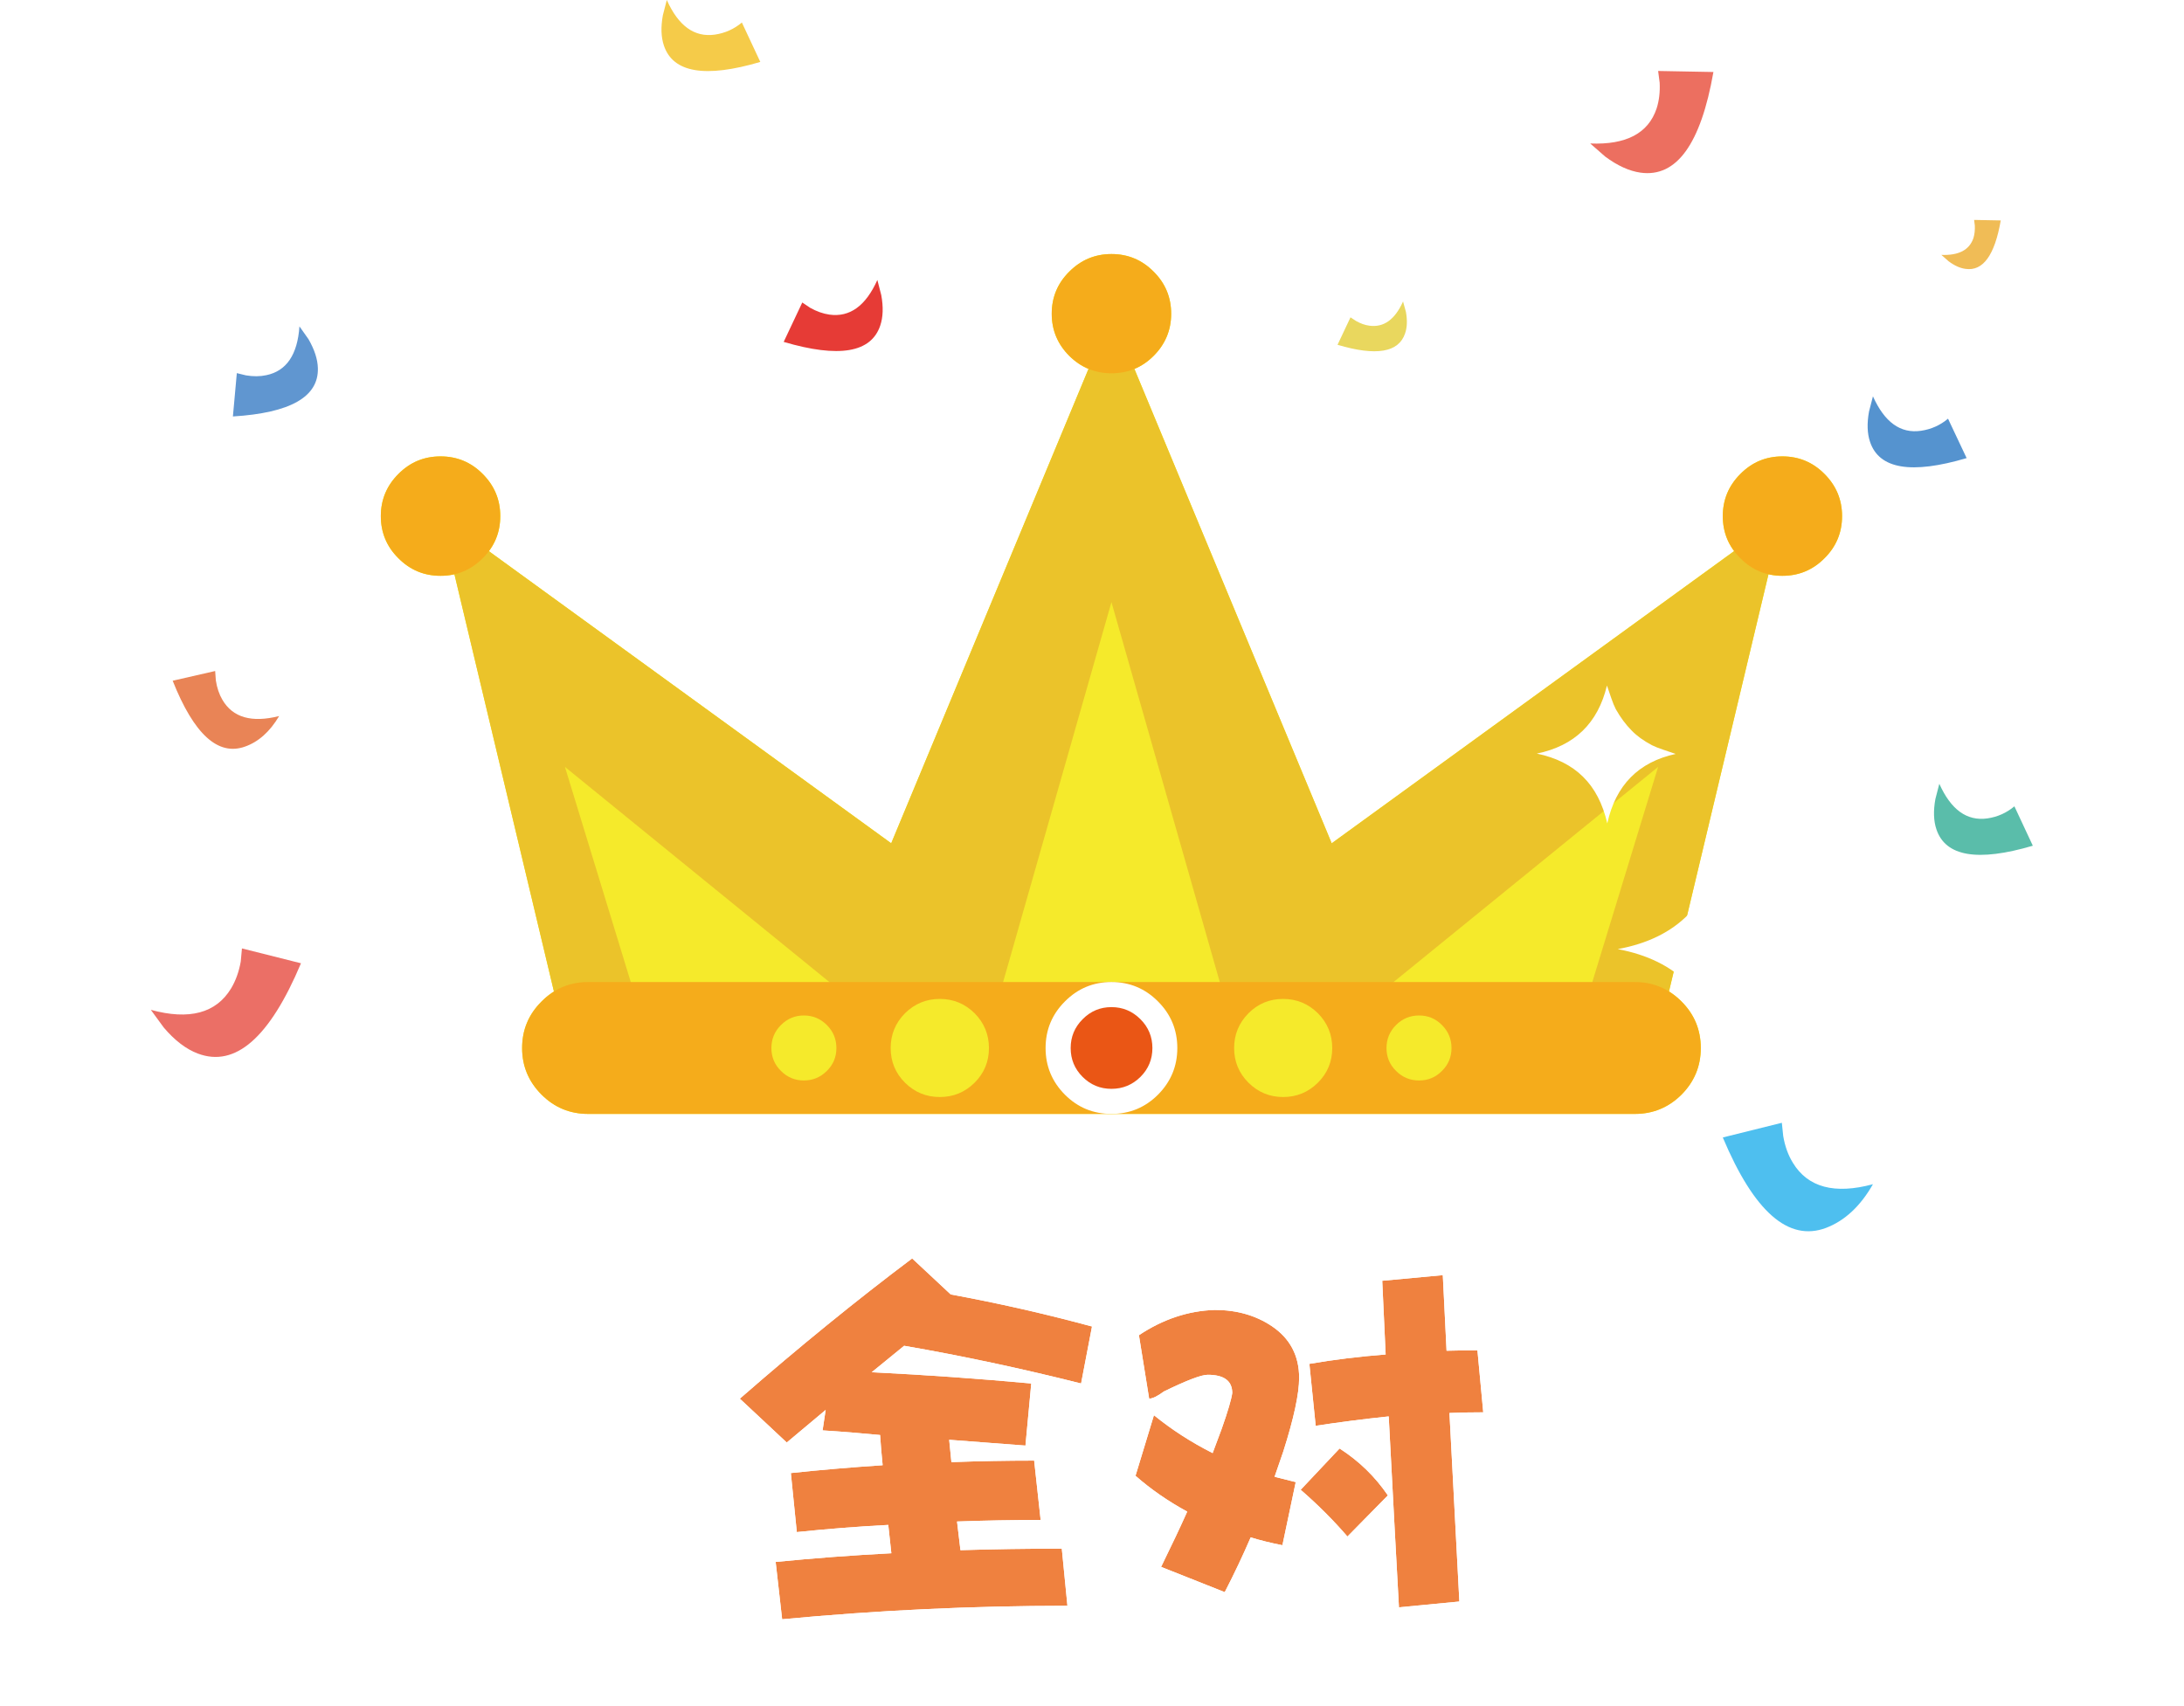<?xml version="1.0" encoding="utf-8"?><svg id="全对-动画" image-rendering="auto" baseProfile="basic" version="1.1" x="0px" y="0px" width="640" height="500" xmlns="http://www.w3.org/2000/svg" xmlns:xlink="http://www.w3.org/1999/xlink"><defs><filter id="filter15" filterUnits="objectBoundingBox" width="296.17%" height="433.333%" x="-98.085%" y="-166.667%"><feFlood flood-color="#E8E73A" flood-opacity="0.749"/><feComposite in2="SourceAlpha" operator="in"/><feGaussianBlur stdDeviation="52.5 52.5" result="glow0_feGaussianBlur"/><feComponentTransfer result="glow0_feComponentTransfer"><feFuncA type="linear" slope="1" intercept="0"/></feComponentTransfer><feMerge><feMergeNode/><feMergeNode in="SourceGraphic"/></feMerge></filter></defs><g id=".__E5.__9C.__BA.__E6.__99.__AF_1_l1" overflow="visible"><g id="flash0.ai_0_.__E5.__9B.__BE.__E5.__B1.__82_1_.__3CGroup.__3E_4" transform="matrix(1 0 0 1 111.6 74.45)" filter="url(#filter15)"><path fill="#FFF100" d="M372.4,237.4L410.7,76.8 214.1,219.55 17.5,76.8 55.8,237.4 372.4,237.4" fill-opacity="1"/><path fill="#FFF100" d="M74.8,218.45L137.7,218.45 53.95,150.3 74.8,218.45" fill-opacity="1"/><path fill="#FFF100" d="M353.45,218.45L374.3,150.3 290.5,218.45 353.45,218.45" fill-opacity="1"/><path fill="#FFF100" d="M122.65,237.4L305.55,237.4 214.1,17.5 122.65,237.4" fill-opacity="1"/><path fill="#FFF100" d="M180.9,218.45L247.3,218.45 214.1,102 180.9,218.45" fill-opacity="1"/><path fill="#FFF100" d="M381.15,246.35Q386.8,240.65 386.8,232.7 386.8,224.7 381.15,219.05 375.45,213.35 367.5,213.35L60.75,213.35Q52.75,213.35 47.1,219.05 41.4,224.7 41.4,232.7 41.4,240.65 47.1,246.35 52.75,252 60.75,252L367.5,252Q375.45,252 381.15,246.35" fill-opacity="1"/><path fill="#FFF100" d="M226.45,5.15Q221.35,0 214.1,0 206.9,0 201.75,5.15 196.6,10.25 196.6,17.5 196.6,24.7 201.75,29.85 206.9,34.95 214.1,34.95 221.35,34.95 226.45,29.85 231.6,24.7 231.6,17.5 231.6,10.25 226.45,5.15" fill-opacity="1"/><path fill="#FFF100" d="M423.05,64.45Q417.95,59.3 410.7,59.3 403.5,59.3 398.4,64.45 393.25,69.6 393.25,76.8 393.25,84.05 398.4,89.15 403.5,94.3 410.7,94.3 417.95,94.3 423.05,89.15 428.2,84.05 428.2,76.8 428.2,69.6 423.05,64.45" fill-opacity="1"/><path fill="#FFF100" d="M5.15,89.15Q10.25,94.3 17.5,94.3 24.75,94.3 29.85,89.15 35,84.05 35,76.8 35,69.6 29.85,64.45 24.75,59.3 17.5,59.3 10.25,59.3 5.15,64.45 0,69.6 0,76.8 0,84.05 5.15,89.15" fill-opacity="1"/><path fill="#FFF100" d="M227.75,219.05Q222.1,213.35 214.1,213.35 206.1,213.35 200.45,219.05 194.8,224.7 194.8,232.7 194.8,240.65 200.45,246.35 206.1,252 214.1,252 222.1,252 227.75,246.35 233.4,240.65 233.4,232.7 233.4,224.7 227.75,219.05" fill-opacity="1"/><path fill="#FFF100" d="M149.4,232.7Q149.4,238.65 153.6,242.85 157.85,247.05 163.8,247.05 169.75,247.05 174,242.85 178.2,238.65 178.2,232.7 178.2,226.75 174,222.5 169.75,218.3 163.8,218.3 157.85,218.3 153.6,222.5 149.4,226.75 149.4,232.7" fill-opacity="1"/><path fill="#FFF100" d="M130.7,225.95Q127.9,223.15 123.95,223.15 120.05,223.15 117.25,225.95 114.45,228.75 114.45,232.7 114.45,236.65 117.25,239.4 120.05,242.2 123.95,242.2 127.9,242.2 130.7,239.4 133.5,236.65 133.5,232.7 133.5,228.75 130.7,225.95" fill-opacity="1"/><path fill="#FFF100" d="M254.25,242.85Q258.5,247.05 264.4,247.05 270.35,247.05 274.6,242.85 278.8,238.65 278.8,232.7 278.8,226.75 274.6,222.5 270.35,218.3 264.4,218.3 258.45,218.3 254.25,222.5 250.05,226.75 250.05,232.7 250.05,238.65 254.25,242.85" fill-opacity="1"/><path fill="#FFF100" d="M297.5,239.4Q300.3,242.2 304.25,242.2 308.2,242.2 310.95,239.4 313.75,236.65 313.75,232.7 313.75,228.75 310.95,225.95 308.2,223.15 304.25,223.15 300.3,223.15 297.5,225.95 294.7,228.75 294.7,232.7 294.7,236.65 297.5,239.4" fill-opacity="1"/><path fill="#FFF100" d="M205.65,241.15Q209.15,244.65 214.1,244.65 219.05,244.65 222.6,241.15 226.1,237.65 226.1,232.7 226.1,227.75 222.6,224.25 219.05,220.7 214.1,220.7 209.15,220.7 205.65,224.25 202.15,227.75 202.15,232.7 202.15,237.65 205.65,241.15" fill-opacity="1"/></g><path fill="#EBC32A" d="M167.4,311.85L484,311.85 522.3,151.25 325.7,294 129.1,151.25 167.4,311.85"/><path fill="#F5EA2B" d="M186.4,292.9L249.3,292.9 165.55,224.75 186.4,292.9"/><path fill="#F5EA2B" d="M465.05,292.9L485.9,224.75 402.1,292.9 465.05,292.9"/><path fill="#EBC32A" d="M234.25,311.85L417.15,311.85 325.7,91.95 234.25,311.85"/><path fill="#F5EA2B" d="M292.5,292.9L358.9,292.9 325.7,176.45 292.5,292.9"/><path fill="#F5AC1B" d="M153,307.15Q153,315.1 158.7,320.8 164.35,326.45 172.35,326.45L479.1,326.45Q487.05,326.45 492.75,320.8 498.4,315.1 498.4,307.15 498.4,299.15 492.75,293.5 487.05,287.8 479.1,287.8L172.35,287.8Q164.35,287.8 158.7,293.5 153,299.15 153,307.15"/><path fill="#F5AC1B" d="M343.2,91.95Q343.2,84.7 338.05,79.6 332.95,74.45 325.7,74.45 318.5,74.45 313.35,79.6 308.2,84.7 308.2,91.95 308.2,99.15 313.35,104.3 318.5,109.4 325.7,109.4 332.95,109.4 338.05,104.3 343.2,99.15 343.2,91.95"/><path fill="#F5AC1B" d="M539.8,151.25Q539.8,144.05 534.65,138.9 529.55,133.75 522.3,133.75 515.1,133.75 510,138.9 504.85,144.05 504.85,151.25 504.85,158.5 510,163.6 515.1,168.75 522.3,168.75 529.55,168.75 534.65,163.6 539.8,158.5 539.8,151.25"/><path fill="#F5AC1B" d="M141.45,138.9Q136.35,133.75 129.1,133.75 121.85,133.75 116.75,138.9 111.6,144.05 111.6,151.25 111.6,158.5 116.75,163.6 121.85,168.75 129.1,168.75 136.35,168.75 141.45,163.6 146.6,158.5 146.6,151.25 146.6,144.05 141.45,138.9"/><path fill="#FFF" d="M325.7,287.8Q317.7,287.8 312.05,293.5 306.4,299.15 306.4,307.15 306.4,315.1 312.05,320.8 317.7,326.45 325.7,326.45 333.7,326.45 339.35,320.8 345,315.1 345,307.15 345,299.15 339.35,293.5 333.7,287.8 325.7,287.8"/><path fill="#F5EA2B" d="M275.4,292.75Q269.45,292.75 265.2,296.95 261,301.2 261,307.15 261,313.1 265.2,317.3 269.45,321.5 275.4,321.5 281.35,321.5 285.6,317.3 289.8,313.1 289.8,307.15 289.8,301.2 285.6,296.95 281.35,292.75 275.4,292.75"/><path fill="#F5EA2B" d="M235.55,297.6Q231.65,297.6 228.85,300.4 226.05,303.2 226.05,307.15 226.05,311.1 228.85,313.85 231.65,316.65 235.55,316.65 239.5,316.65 242.3,313.85 245.1,311.1 245.1,307.15 245.1,303.2 242.3,300.4 239.5,297.6 235.55,297.6"/><path fill="#F5EA2B" d="M386.2,296.95Q381.95,292.75 376,292.75 370.05,292.75 365.85,296.95 361.65,301.2 361.65,307.15 361.65,313.1 365.85,317.3 370.1,321.5 376,321.5 381.95,321.5 386.2,317.3 390.4,313.1 390.4,307.15 390.4,301.2 386.2,296.95"/><path fill="#F5EA2B" d="M422.55,300.4Q419.8,297.6 415.85,297.6 411.9,297.6 409.1,300.4 406.3,303.2 406.3,307.15 406.3,311.1 409.1,313.85 411.9,316.65 415.85,316.65 419.8,316.65 422.55,313.85 425.35,311.1 425.35,307.15 425.35,303.2 422.55,300.4"/><path fill="#EA5615" d="M325.7,295.15Q320.75,295.15 317.25,298.7 313.75,302.2 313.75,307.15 313.75,312.1 317.25,315.6 320.75,319.1 325.7,319.1 330.65,319.1 334.2,315.6 337.7,312.1 337.7,307.15 337.7,302.2 334.2,298.7 330.65,295.15 325.7,295.15"/><g id=".__E5.__85.__83.__E4.__BB.__B6_25" transform="matrix(1 0 0 1 470.7 221.1)" opacity="1"><animateTransform attributeName="transform" additive="replace" type="translate" dur="1.25s" keyTimes="0;1" values="470.7,221.1;470.7,221.1"/><animateTransform attributeName="transform" additive="sum" type="scale" dur="1.25s" keyTimes="0;0.133;0.3;0.467;1" values="0.6,0.6;1,1;0.6,0.6;1,1;1,1"/><animate attributeName="opacity" dur="1.25s" keyTimes="0;0.133;0.3;0.467;1" values="0;1;0;1;1"/><path fill="#FFF" d="M20.35,-0.15Q18,-0.95 16.8,-1.35 14.7,-2.05 13.4,-2.7 9.7,-4.65 7.4,-7.05 4.9,-9.55 2.8,-13.25 2.15,-14.5 1.45,-16.55 0.65,-18.95 0.2,-20.2 -3.75,-3.65 -20.35,-0.25 -11.9,1.5 -6.8,6.55 -1.7,11.55 0.3,20.2 4,3.4 20.35,-0.15"/></g><g id=".__E5.__85.__83.__E4.__BB.__B6_24" transform="matrix(1 0 0 1 504.8 277.95)" opacity="1"><animateTransform attributeName="transform" additive="replace" type="translate" dur="1.25s" keyTimes="0;1" values="504.8,277.95;504.8,277.95"/><animateTransform attributeName="transform" additive="sum" type="scale" dur="1.25s" keyTimes="0;0.133;0.3;0.467;1" values="0.6,0.6;1,1;0.6,0.6;1,1;1,1"/><animate attributeName="opacity" dur="1.25s" keyTimes="0;0.133;0.3;0.467;1" values="0;1;0;1;1"/><path fill="#FFF" d="M9.6,-9.85Q0.85,-18.75 -0.3,-31.05 -4.45,-4.6 -30.75,0.2 -17.65,2.65 -10,10.45 -2.35,18.2 -0.4,31.05 1.7,17.95 9.5,10.2 17.35,2.4 30.8,0.15 18.4,-1.05 9.6,-9.85"/></g><g id=".__E5.__85.__83.__E4.__BB.__B6_23" transform="matrix(1 0 0 1 324.1 420.85)" opacity="1"><animateTransform attributeName="transform" additive="replace" type="translate" dur="1.25s" keyTimes="0;1" values="324.1,420.85;324.1,420.85"/><animateTransform attributeName="transform" additive="sum" type="scale" dur="1.25s" keyTimes="0;0.133;1" values="0.6,0.6;1,1;1,1"/><animate attributeName="opacity" dur="1.25s" keyTimes="0;0.133;1" values="0;1;1"/><path fill="#EF813F" d="M-45.5,-41.5L-56.8,-52.05Q-81.35,-33.6 -107.3,-10.95L-93.55,1.9 -82.15,-7.65 -83.05,-1.65Q-74.95,-1.15 -66.2,-0.3 -65.9,4.15 -65.45,8.55 -79.7,9.5 -92.35,10.85L-90.6,28.15Q-77.2,26.75 -63.8,26.05L-62.9,34.35Q-80.15,35.25 -96.8,36.9L-94.9,53.7Q-53.1,49.75 -11.3,49.75L-12.95,33Q-28,33 -42.65,33.45 -43.35,27.35 -43.65,25.05 -31.4,24.6 -19.15,24.6L-21.05,7.2Q-33.3,7.2 -45.3,7.65L-45.95,1.1 -23.6,2.8 -21.9,-15.4Q-44.6,-17.5 -68.65,-18.7L-59.15,-26.45Q-33.7,-22.05 -7.3,-15.4L-4.1,-32.1Q-24.8,-37.7 -45.5,-41.5"/><path fill="#FFF" d="M-41.75,-48.95L-56.25,-62.45 -61.6,-58.45Q-86.2,-39.95 -112.55,-17L-119.25,-11.15 -100.9,6 -98.55,28.95 -98.55,29.05 -105.65,29.75 -102,62.45 -94.15,61.7Q-52.85,57.75 -11.3,57.75L-2.45,57.75 -5.7,25 -11.05,25 -13.85,-0.8 -15.2,-0.8 -14.5,-8.9 -1.05,-5.55 5.15,-37.9 -2,-39.8Q-20.9,-45 -41.75,-48.95 M-45.5,-41.5Q-24.8,-37.7 -4.1,-32.1L-7.3,-15.4Q-33.7,-22.05 -59.15,-26.45L-68.65,-18.7Q-44.6,-17.5 -21.9,-15.4L-23.6,2.8 -45.95,1.1 -45.3,7.65Q-33.3,7.2 -21.05,7.2L-19.15,24.6Q-31.4,24.6 -43.65,25.05 -43.35,27.35 -42.65,33.45 -28,33 -12.95,33L-11.3,49.75Q-53.1,49.75 -94.9,53.7L-96.8,36.9Q-80.15,35.25 -62.9,34.35L-63.8,26.05Q-77.2,26.75 -90.6,28.15L-92.35,10.85Q-79.7,9.5 -65.45,8.55 -65.9,4.15 -66.2,-0.3 -74.95,-1.15 -83.05,-1.65L-82.15,-7.65 -93.55,1.9 -107.3,-10.95Q-81.35,-33.6 -56.8,-52.05L-45.5,-41.5"/><path fill="#EF813F" d="M31.9,-36.95Q20.25,-36.6 9.65,-29.55L12.65,-10.95Q14.2,-11 16.95,-13.05 27,-17.95 29.8,-17.95 37,-17.95 37,-12.6 36.6,-9.75 33.9,-2.1 33.1,0.15 31.25,5 21.85,0.25 14.05,-6.1L8.65,11.65Q15.35,17.55 23.8,22.15 20.95,28.55 16.15,38.35L34.8,45.75Q39,37.6 42.4,29.7 46.6,31 51.7,32L55.6,13.5 49.4,11.95 51.95,4.55Q56.6,-10.05 56.6,-17.05 56.6,-26.8 48.6,-32.2 41.5,-36.95 31.9,-36.95"/><path fill="#EF813F" d="M80.95,-45.5L81.95,-23.9Q70.3,-23 59.6,-21.15L61.45,-3Q71.85,-4.6 82.85,-5.75 84.9,33.25 85.85,50.2L103.55,48.5 100.65,-6.75Q105,-6.95 110.55,-6.95L108.85,-25.1Q102.8,-25.1 99.8,-25L98.7,-47.15 80.95,-45.5"/><path fill="#EF813F" d="M68.45,3.65L57.05,15.75Q64.65,22.35 70.75,29.45L82.6,17.4Q77,9.15 68.45,3.65"/><path fill="#FFF" d="M5.2,-36.2L0.9,-33.35 5.45,-5.25 -0.55,14.25 3.4,17.65Q7.95,21.7 13.55,25.35L5.2,42.55 38.55,55.85 41.85,49.45Q43.85,45.75 46.95,39.15L57.9,41.45 60.35,29.9Q62.45,32.1 64.7,34.65L70.35,41.3 76.95,34.6 78.3,58.9 111.95,55.75 109.05,1.05 119.3,1.05 116.15,-33.1 107.4,-33.1 106.25,-55.9 72.65,-52.75 73.6,-31.15Q68.45,-30.65 61.6,-29.6 58.65,-35.1 53.1,-38.85L53.05,-38.9Q43.85,-44.95 31.9,-44.95L31.6,-44.95Q17.65,-44.4 5.2,-36.2 M31.9,-36.95Q41.5,-36.95 48.6,-32.2 56.6,-26.8 56.6,-17.05 56.6,-10.05 51.95,4.55L49.4,11.95 55.6,13.5 51.7,32Q46.6,31 42.4,29.7 39,37.6 34.8,45.75L16.15,38.35Q20.95,28.55 23.8,22.15 15.35,17.55 8.65,11.65L14.05,-6.1Q21.85,0.25 31.25,5 33.1,0.15 33.9,-2.1 36.6,-9.75 37,-12.6 37,-17.95 29.8,-17.95 27,-17.95 16.95,-13.05 14.2,-11 12.65,-10.95L9.65,-29.55Q20.25,-36.6 31.9,-36.95 M80.95,-45.5L98.7,-47.15 99.8,-25Q102.8,-25.1 108.85,-25.1L110.55,-6.95Q105,-6.95 100.65,-6.75L103.55,48.5 85.85,50.2Q84.9,33.25 82.85,-5.75 71.85,-4.6 61.45,-3L59.6,-21.15Q70.3,-23 81.95,-23.9L80.95,-45.5 M68.45,3.65Q77,9.15 82.6,17.4L70.75,29.45Q64.65,22.35 57.05,15.75L68.45,3.65 M27,-6.6L24.95,-7.95 27.85,-9.2 27,-6.6"/></g><g id=".__E5.__85.__83.__E4.__BB.__B6_22" transform="matrix(1 0 0 1 66.2 293.85)" opacity="1"><animateTransform attributeName="transform" additive="replace" type="translate" dur="1.25s" keyTimes="0;0.033;0.034;0.066;0.067;0.099;0.1;0.133;0.134;0.166;0.167;0.199;0.2;0.233;0.234;0.266;0.267;0.299;0.3;0.333;0.334;0.366;0.367;1" values="68.95,-170.65;68.95,-170.65;36.75,-139;36.75,-139;32.75,-92.15;32.75,-92.15;51.45,-48.7;51.45,-48.7;63.9,-5.15;63.9,-5.15;41.15,33.35;41.15,33.35;46.4,79.4;46.4,79.4;57.75,124.2;57.75,124.2;46.8,167.5;46.8,167.5;32.15,208.6;32.15,208.6;49.4,251.6;49.4,251.6;66.2,293.85;66.2,293.85" calcMode="discrete"/><animateTransform attributeName="transform" additive="sum" type="rotate" dur="1.25s" keyTimes="0;0.033;0.034;0.066;0.067;0.099;0.1;0.133;0.134;0.166;0.167;0.199;0.2;0.233;0.234;0.266;0.267;0.299;0.3;0.333;0.334;0.366;0.367;1" values="0,0,0;0,0,0;-23.785,0,0;-23.785,0,0;-54.898,0,0;-54.898,0,0;-63.929,0,0;-63.929,0,0;-30.554,0,0;-30.554,0,0;-16.277,0,0;-16.277,0,0;-44.095,0,0;-44.095,0,0;-22.331,0,0;-22.331,0,0;32.616,0,0;32.616,0,0;-11.319,0,0;-11.319,0,0;-36.851,0,0;-36.851,0,0;0,0,0;0,0,0" calcMode="discrete"/><animateTransform attributeName="transform" additive="sum" type="scale" dur="1.25s" keyTimes="0;0.033;0.034;0.066;0.067;0.166;0.167;0.199;0.2;0.233;0.234;0.266;0.267;0.299;0.3;0.333;0.334;0.366;0.367;1" values="1,1;1,1;0.998,0.998;0.998,0.998;0.997,0.997;0.997,0.997;0.998,0.998;0.998,0.998;0.997,0.997;0.997,0.997;0.998,0.998;0.998,0.998;0.997,0.997;0.997,0.997;0.999,0.999;0.999,0.999;0.997,0.997;0.997,0.997;1,1;1,1" calcMode="discrete"/><animate attributeName="opacity" dur="1.25s" keyTimes="0;0.033;0.034;0.066;0.067;0.099;0.1;0.133;0.134;0.166;0.167;0.199;0.2;0.233;0.234;0.266;0.267;0.299;0.3;0.333;0.334;0.366;0.367;1" values="0;0;0.09;0.09;0.18;0.18;0.27;0.27;0.36;0.36;0.45;0.45;0.55;0.55;0.64;0.64;0.73;0.73;0.82;0.82;0.91;0.91;1;1" calcMode="discrete"/><path fill="#EB6F66" d="M4.35,-12.05Q3.55,-7.55 1.5,-4.15 -5.1,6.7 -22,2.1L-18.2,7.3Q-13.4,12.95 -8.25,14.9 8.25,21.15 22,-11.55L4.7,-15.9 4.35,-12.05"/></g><g id=".__E5.__85.__83.__E4.__BB.__B6_21" transform="matrix(1 0 0 1 66.2 208.05)" opacity="1"><animateTransform attributeName="transform" additive="replace" type="translate" dur="1.25s" keyTimes="0;0.033;0.034;0.066;0.067;0.099;0.1;0.133;0.134;0.166;0.167;0.199;0.2;0.233;0.234;0.266;0.267;0.299;0.3;0.333;0.334;0.366;0.367;0.399;0.4;0.433;0.434;1" values="90.7,-61.95;90.7,-61.95;83.6,-41.3;83.6,-41.3;78.65,-20;78.65,-20;76.9,1.8;76.9,1.8;76.9,23.65;76.9,23.65;86.7,42.4;86.7,42.4;86.15,64.25;86.15,64.25;76.3,84.3;76.3,84.3;69.4,104.95;69.4,104.95;69.9,127.1;69.9,127.1;74.1,148.9;74.1,148.9;80.9,170.65;80.9,170.65;81.15,191.85;81.15,191.85;66.2,208.05;66.2,208.05" calcMode="discrete"/><animateTransform attributeName="transform" additive="sum" type="rotate" dur="1.25s" keyTimes="0;0.033;0.034;0.066;0.067;0.099;0.1;0.133;0.134;0.166;0.167;0.199;0.2;0.233;0.234;0.266;0.267;0.299;0.3;0.333;0.334;0.366;0.367;0.399;0.4;0.433;0.434;1" values="0,0,0;0,0,0;-3.503,0,0;-3.503,0,0;-14.55,0,0;-14.55,0,0;-25.839,0,0;-25.839,0,0;-36.329,0,0;-36.329,0,0;-58.64,0,0;-58.64,0,0;-23.331,0,0;-23.331,0,0;-15.773,0,0;-15.773,0,0;-41.131,0,0;-41.131,0,0;-58.446,0,0;-58.446,0,0;-70.668,0,0;-70.668,0,0;-78.224,0,0;-78.224,0,0;-44.871,0,0;-44.871,0,0;0,0,0;0,0,0" calcMode="discrete"/><animateTransform attributeName="transform" additive="sum" type="scale" dur="1.25s" keyTimes="0;0.066;0.067;0.099;0.1;0.199;0.2;0.266;0.267;0.333;0.334;0.366;0.367;0.399;0.4;0.433;0.434;1" values="1,1;1,1;0.998,0.998;0.998,0.998;0.997,0.997;0.997,0.997;0.998,0.998;0.998,0.998;0.997,0.997;0.997,0.997;0.998,0.998;0.998,0.998;0.999,0.999;0.999,0.999;0.997,0.997;0.997,0.997;1,1;1,1" calcMode="discrete"/><animate attributeName="opacity" dur="1.25s" keyTimes="0;0.033;0.034;0.066;0.067;0.099;0.1;0.133;0.134;0.166;0.167;0.199;0.2;0.233;0.234;0.266;0.267;0.299;0.3;0.333;0.334;0.366;0.367;0.399;0.4;0.433;0.434;1" values="0;0;0.08;0.08;0.15;0.15;0.23;0.23;0.31;0.31;0.38;0.38;0.46;0.46;0.54;0.54;0.62;0.62;0.69;0.69;0.77;0.77;0.85;0.85;0.92;0.92;1;1" calcMode="discrete"/><path fill="#E98456" d="M-2.95,-8.65L-3.15,-11.4 -15.6,-8.55Q-6.25,15 5.6,10.75 11.55,8.65 15.6,1.8 3.5,4.85 -1.05,-3 -2.45,-5.4 -2.95,-8.65"/></g><g id=".__E5.__85.__83.__E4.__BB.__B6_20" transform="matrix(1 0 0 1 80.7 108.85)" opacity="1"><animateTransform attributeName="transform" additive="replace" type="translate" dur="1.25s" keyTimes="0;0.033;0.034;0.066;0.067;0.099;0.1;0.133;0.134;0.166;0.167;0.199;0.2;0.233;0.234;0.266;0.267;0.299;0.3;0.333;0.334;1" values="72.7,-43.65;72.7,-43.65;69.9,-28.25;69.9,-28.25;78.75,-14.35;78.75,-14.35;73.15,1.3;73.15,1.3;64.7,15.7;64.7,15.7;61.5,31.8;61.5,31.8;65.6,47.5;65.6,47.5;76.45,60.4;76.45,60.4;80.1,76.25;80.1,76.25;80.1,92.95;80.1,92.95;80.7,108.85;80.7,108.85" calcMode="discrete"/><animateTransform attributeName="transform" additive="sum" type="rotate" dur="1.25s" keyTimes="0;0.033;0.034;0.066;0.067;0.099;0.1;0.133;0.134;0.166;0.167;0.199;0.2;0.233;0.234;0.266;0.267;0.299;0.3;0.333;0.334;1" values="0,0,0;0,0,0;-61.162,0,0;-61.162,0,0;-40.385,0,0;-40.385,0,0;9.303,0,0;9.303,0,0;1.053,0,0;1.053,0,0;-18.279,0,0;-18.279,0,0;-48.886,0,0;-48.886,0,0;-47.625,0,0;-47.625,0,0;-7.765,0,0;-7.765,0,0;-3.312,0,0;-3.312,0,0;0,0,0;0,0,0" calcMode="discrete"/><animateTransform attributeName="transform" additive="sum" type="scale" dur="1.25s" keyTimes="0;0.033;0.034;0.099;0.1;0.133;0.134;0.166;0.167;0.199;0.2;0.266;0.267;0.299;0.3;1" values="1,1;1,1;0.997,0.997;0.997,0.997;0.999,0.999;0.999,0.999;1,1;1,1;0.998,0.998;0.998,0.998;0.997,0.997;0.997,0.997;0.999,0.999;0.999,0.999;1,1;1,1" calcMode="discrete"/><animate attributeName="opacity" dur="1.25s" keyTimes="0;0.033;0.034;0.066;0.067;0.099;0.1;0.133;0.134;0.166;0.167;0.199;0.2;0.233;0.234;0.266;0.267;0.299;0.3;0.333;0.334;1" values="0;0;0.1;0.1;0.2;0.2;0.3;0.3;0.4;0.4;0.5;0.5;0.6;0.6;0.7;0.7;0.8;0.8;0.9;0.9;1;1" calcMode="discrete"/><path fill="#6096D0" d="M9.7,-9.45L7.05,-13.2Q6.2,-0.75 -2.65,1.1 -5.4,1.7 -8.65,1.15L-11.3,0.5 -12.45,13.2Q12.8,11.65 12.45,-0.95 12.35,-4.85 9.7,-9.45"/></g><g id=".__E5.__85.__83.__E4.__BB.__B6_19" transform="matrix(1 0 0 1 208.3 10.4)"><animateTransform attributeName="transform" additive="replace" type="translate" dur="1.25s" keyTimes="0;0.033;0.034;0.066;0.067;0.099;0.1;0.133;0.134;0.166;0.167;0.199;0.2;0.233;0.234;0.266;0.267;0.299;0.3;1" values="201.3,-82.1;201.3,-82.1;210.45,-76.75;210.45,-76.75;207.35,-65.65;207.35,-65.65;200.6,-56.4;200.6,-56.4;199.5,-45.05;199.5,-45.05;203.65,-33.7;203.65,-33.7;207.7,-23.05;207.7,-23.05;210.8,-12.45;210.8,-12.45;210.65,-1.3;210.65,-1.3;208.3,10.4;208.3,10.4" calcMode="discrete"/><animateTransform attributeName="transform" additive="sum" type="rotate" dur="1.25s" keyTimes="0;0.033;0.034;0.066;0.067;0.099;0.1;0.133;0.134;0.166;0.167;0.199;0.2;0.233;0.234;0.266;0.267;0.299;0.3;1" values="0,0,0;0,0,0;55.666,0,0;55.666,0,0;82.718,0,0;82.718,0,0;70.942,0,0;70.942,0,0;12.307,0,0;12.307,0,0;-1.043,0,0;-1.043,0,0;-9.548,0,0;-9.548,0,0;-9.814,0,0;-9.814,0,0;-1.308,0,0;-1.308,0,0;0,0,0;0,0,0" calcMode="discrete"/><animateTransform attributeName="transform" additive="sum" type="scale" dur="1.25s" keyTimes="0;0.033;0.034;0.066;0.067;0.099;0.1;0.133;0.134;0.166;0.167;0.199;0.2;0.266;0.267;1" values="1,1;1,1;0.997,0.997;0.997,0.997;0.999,0.999;0.999,0.999;0.998,0.998;0.998,0.998;0.999,0.999;0.999,0.999;1,1;1,1;0.999,0.999;0.999,0.999;1,1;1,1" calcMode="discrete"/><path fill="#F5CB49" d="M9.1,-3.8Q5.65,-0.9 1.15,-0.25 -7.8,1 -12.9,-10.4L-14.05,-5.95Q-15,-0.75 -13.75,2.95 -9.75,14.9 14.5,7.75L9.1,-3.8"/></g><g id=".__E5.__85.__83.__E4.__BB.__B6_18" transform="matrix(1 0 0 1 244.15 92.45)"><animateTransform attributeName="transform" additive="replace" type="translate" dur="1.25s" keyTimes="0;0.033;0.034;0.066;0.067;0.099;0.1;0.133;0.134;0.166;0.167;0.199;0.2;0.233;0.234;1" values="264.15,-255.55;264.15,-255.55;242.8,-208.25;242.8,-208.25;244.4,-155.05;244.4,-155.05;250.05,-104;250.05,-104;220.9,-60.75;220.9,-60.75;234.35,-10.1;234.35,-10.1;249.8,39.9;249.8,39.9;244.15,92.45;244.15,92.45" calcMode="discrete"/><animateTransform attributeName="transform" additive="sum" type="rotate" dur="1.25s" keyTimes="0;0.033;0.034;0.066;0.067;0.099;0.1;0.133;0.134;0.166;0.167;0.199;0.2;0.233;0.234;1" values="0,0,0;0,0,0;-36.627,0,0;-36.627,0,0;-42.086,0,0;-42.086,0,0;-19.58,0,0;-19.58,0,0;-11.78,0,0;-11.78,0,0;-43.114,0,0;-43.114,0,0;-11.514,0,0;-11.514,0,0;0,0,0;0,0,0" calcMode="discrete"/><animateTransform attributeName="transform" additive="sum" type="scale" dur="1.25s" keyTimes="0;0.033;0.034;0.099;0.1;0.133;0.134;0.166;0.167;0.199;0.2;0.233;0.234;1" values="1,1;1,1;0.997,0.997;0.997,0.997;0.998,0.998;0.998,0.998;0.999,0.999;0.999,0.999;0.997,0.997;0.997,0.997;0.999,0.999;0.999,0.999;1,1;1,1" calcMode="discrete"/><path fill="#E63B36" d="M14.1,-5.95L12.95,-10.4Q7.85,1 -1.1,-0.25 -3.9,-0.65 -6.75,-2.25L-9.05,-3.8 -14.5,7.75Q9.8,14.9 13.8,2.95 15.05,-0.75 14.1,-5.95"/></g><g id=".__E5.__85.__83.__E4.__BB.__B6_17" transform="matrix(1 0 0 1 402.1 95.65)"><animateTransform attributeName="transform" additive="replace" type="translate" dur="1.25s" keyTimes="0;0.033;0.034;0.066;0.067;0.099;0.1;0.133;0.134;0.166;0.167;0.199;0.2;0.233;0.234;0.266;0.267;0.299;0.3;1" values="393.6,-157.35;393.6,-157.35;387.85,-127.2;387.85,-127.2;394,-107.4;394,-107.4;394,-77.45;394,-77.45;394,-47.45;394,-47.45;384.7,-19.95;384.7,-19.95;392.45,8.65;392.45,8.65;397.9,37.75;397.9,37.75;405.95,65.95;405.95,65.95;402.1,95.65;402.1,95.65" calcMode="discrete"/><animateTransform attributeName="transform" additive="sum" type="rotate" dur="1.25s" keyTimes="0;0.033;0.034;0.066;0.067;0.099;0.1;0.133;0.134;0.166;0.167;0.199;0.2;0.233;0.234;0.266;0.267;0.299;0.3;1" values="0,0,0;0,0,0;11.777,0,0;11.777,0,0;-4.554,0,0;-4.554,0,0;-5.765,0,0;-5.765,0,0;-6.789,0,0;-6.789,0,0;5.011,0,0;5.011,0,0;-30.351,0,0;-30.351,0,0;-26.036,0,0;-26.036,0,0;-10.014,0,0;-10.014,0,0;0,0,0;0,0,0" calcMode="discrete"/><animateTransform attributeName="transform" additive="sum" type="scale" dur="1.25s" keyTimes="0;0.033;0.034;0.199;0.2;0.266;0.267;0.299;0.3;1" values="1,1;1,1;0.999,0.999;0.999,0.999;0.997,0.997;0.997,0.997;0.999,0.999;0.999,0.999;1,1;1,1" calcMode="discrete"/><path fill="#E9D75E" d="M9.9,-4.2L9.05,-7.3Q5.5,0.65 -0.8,-0.2 -2.75,-0.45 -4.75,-1.6L-6.35,-2.65 -10.15,5.4Q6.85,10.45 9.65,2.05 10.55,-0.55 9.9,-4.2"/></g><g id=".__E5.__85.__83.__E4.__BB.__B6_16" transform="matrix(1 0 0 1 484.05 35.75)"><animateTransform attributeName="transform" additive="replace" type="translate" dur="1.25s" keyTimes="0;0.033;0.034;0.066;0.067;0.099;0.1;0.133;0.134;0.166;0.167;0.199;0.2;0.233;0.234;0.266;0.267;1" values="462.55,-70.75;462.55,-70.75;467.95,-58.15;467.95,-58.15;467.7,-43.85;467.7,-43.85;464.55,-30.25;464.55,-30.25;461.15,-16.7;461.15,-16.7;462.3,-2.55;462.3,-2.55;467.05,10.85;467.05,10.85;474.4,23.05;474.4,23.05;484.05,35.75;484.05,35.75" calcMode="discrete"/><animateTransform attributeName="transform" additive="sum" type="rotate" dur="1.25s" keyTimes="0;0.033;0.034;0.066;0.067;0.099;0.1;0.133;0.134;0.166;0.167;0.199;0.2;0.233;0.234;0.266;0.267;1" values="0,0,0;0,0,0;30.345,0,0;30.345,0,0;39.61,0,0;39.61,0,0;57.943,0,0;57.943,0,0;40.581,0,0;40.581,0,0;26.095,0,0;26.095,0,0;14.569,0,0;14.569,0,0;6.028,0,0;6.028,0,0;0,0,0;0,0,0" calcMode="discrete"/><animateTransform attributeName="transform" additive="sum" type="scale" dur="1.25s" keyTimes="0;0.033;0.034;0.199;0.2;0.233;0.234;0.266;0.267;1" values="1,1;1,1;0.997,0.997;0.997,0.997;0.998,0.998;0.998,0.998;0.999,0.999;0.999,0.999;1,1;1,1" calcMode="discrete"/><path fill="#EC6F60" d="M2.3,-11.5Q2.5,-7.35 1.4,-3.95 -2.25,6.95 -18.05,6.3L-13.65,10.15Q-8.25,14.15 -3.3,14.85 12.5,17.05 18.05,-14.65L1.85,-14.95 2.3,-11.5"/></g><g id=".__E5.__85.__83.__E4.__BB.__B6_15" transform="matrix(1 0 0 1 577.6 71.65)"><animateTransform attributeName="transform" additive="replace" type="translate" dur="1.25s" keyTimes="0;0.033;0.034;0.066;0.067;0.099;0.1;0.133;0.134;0.166;0.167;0.199;0.2;0.233;0.234;0.266;0.267;0.299;0.3;0.333;0.334;1" values="567.1,-57.85;567.1,-57.85;564.25,-43.9;564.25,-43.9;571.85,-32.45;571.85,-32.45;569.6,-18.05;569.6,-18.05;564.3,-4.55;564.3,-4.55;561.2,8.9;561.2,8.9;568.75,21.2;568.75,21.2;576.55,32.85;576.55,32.85;576.45,47.05;576.45,47.05;571.15,60.1;571.15,60.1;577.6,71.65;577.6,71.65" calcMode="discrete"/><animateTransform attributeName="transform" additive="sum" type="rotate" dur="1.25s" keyTimes="0;0.033;0.034;0.066;0.067;0.099;0.1;0.133;0.134;0.166;0.167;0.199;0.2;0.233;0.234;0.266;0.267;0.299;0.3;0.333;0.334;1" values="0,0,0;0,0,0;-51.889,0,0;-51.889,0,0;-44.612,0,0;-44.612,0,0;-6.272,0,0;-6.272,0,0;7.773,0,0;7.773,0,0;-21.082,0,0;-21.082,0,0;-38.327,0,0;-38.327,0,0;-6.561,0,0;-6.561,0,0;35.865,0,0;35.865,0,0;51.123,0,0;51.123,0,0;0,0,0;0,0,0" calcMode="discrete"/><animateTransform attributeName="transform" additive="sum" type="scale" dur="1.25s" keyTimes="0;0.033;0.034;0.099;0.1;0.166;0.167;0.199;0.2;0.233;0.234;0.266;0.267;0.333;0.334;1" values="1,1;1,1;0.997,0.997;0.997,0.997;0.999,0.999;0.999,0.999;0.998,0.998;0.998,0.998;0.997,0.997;0.997,0.997;0.999,0.999;0.999,0.999;0.997,0.997;0.997,0.997;1,1;1,1" calcMode="discrete"/><path fill="#F0BC56" d="M1.1,-5.55Q1.2,-3.55 0.7,-1.9 -1.05,3.35 -8.7,3.05L-6.6,4.9Q-4,6.85 -1.6,7.15 6.05,8.25 8.7,-7.05L0.9,-7.2 1.1,-5.55"/></g><g id=".__E5.__85.__83.__E4.__BB.__B6_14" transform="matrix(1 0 0 1 561.8 126.55)"><animateTransform attributeName="transform" additive="replace" type="translate" dur="1.25s" keyTimes="0;0.033;0.034;0.066;0.067;0.099;0.1;0.133;0.134;0.166;0.167;0.199;0.2;1" values="561.8,-93.45;561.8,-93.45;546.45,-55.3;546.45,-55.3;556.8,-21.15;556.8,-21.15;563.35,12.4;563.35,12.4;554.25,51.35;554.25,51.35;569.25,88.45;569.25,88.45;561.8,126.55;561.8,126.55" calcMode="discrete"/><animateTransform attributeName="transform" additive="sum" type="rotate" dur="1.25s" keyTimes="0;0.033;0.034;0.066;0.067;0.099;0.1;0.133;0.134;0.166;0.167;0.199;0.2;1" values="0,0,0;0,0,0;14.533,0,0;14.533,0,0;-70.216,0,0;-70.216,0,0;4.029,0,0;4.029,0,0;-44.861,0,0;-44.861,0,0;-66.446,0,0;-66.446,0,0;0,0,0;0,0,0" calcMode="discrete"/><animateTransform attributeName="transform" additive="sum" type="scale" dur="1.25s" keyTimes="0;0.033;0.034;0.099;0.1;0.133;0.134;0.166;0.167;0.199;0.2;1" values="1,1;1,1;0.998,0.998;0.998,0.998;1,1;1,1;0.997,0.997;0.997,0.997;0.998,0.998;0.998,0.998;1,1;1,1" calcMode="discrete"/><path fill="#5593CF" d="M9.05,-3.85Q5.6,-0.95 1.1,-0.3 -7.85,1 -12.95,-10.4L-14.1,-5.95Q-15.05,-0.75 -13.8,2.95 -9.8,14.9 14.5,7.7L9.05,-3.85"/></g><g id=".__E5.__85.__83.__E4.__BB.__B6_13" transform="matrix(1 0 0 1 581.2 240.1)"><animateTransform attributeName="transform" additive="replace" type="translate" dur="1.25s" keyTimes="0;0.033;0.034;0.066;0.067;0.099;0.1;0.133;0.134;0.166;0.167;0.199;0.2;0.233;0.234;0.266;0.267;0.299;0.3;1" values="549.2,-297.9;549.2,-297.9;552.75,-238.1;552.75,-238.1;556.3,-178.35;556.3,-178.35;559.85,-118.55;559.85,-118.55;563.4,-58.8;563.4,-58.8;567,1;567,1;570.55,60.75;570.55,60.75;574.1,120.55;574.1,120.55;577.65,180.3;577.65,180.3;581.2,240.1;581.2,240.1" calcMode="discrete"/><path fill="#5ABDAA" d="M9.1,-3.8Q5.65,-0.9 1.15,-0.25 -7.8,1 -12.9,-10.4L-14.05,-5.95Q-15,-0.75 -13.75,2.95 -9.75,14.9 14.5,7.75L9.1,-3.8"/></g><g id=".__E5.__85.__83.__E4.__BB.__B6_12" transform="matrix(1 0 0 1 526.85 344.95)" opacity="1"><animateTransform attributeName="transform" additive="replace" type="translate" dur="1.25s" keyTimes="0;0.033;0.034;0.066;0.067;0.099;0.1;0.133;0.134;0.166;0.167;0.199;0.2;0.233;0.234;0.266;0.267;0.299;0.3;0.333;0.334;0.366;0.367;0.399;0.4;1" values="490.85,-275.05;490.85,-275.05;493.85,-223.4;493.85,-223.4;496.85,-171.7;496.85,-171.7;499.85,-120.05;499.85,-120.05;502.85,-68.4;502.85,-68.4;505.85,-16.7;505.85,-16.7;508.85,34.95;508.85,34.95;511.85,86.6;511.85,86.6;514.85,138.3;514.85,138.3;517.85,189.95;517.85,189.95;520.85,241.6;520.85,241.6;523.85,293.3;523.85,293.3;526.85,344.95;526.85,344.95" calcMode="discrete"/><animate attributeName="opacity" dur="1.25s" keyTimes="0;0.033;0.034;0.066;0.067;0.099;0.1;0.133;0.134;0.166;0.167;0.199;0.2;0.233;0.234;0.266;0.267;0.299;0.3;0.333;0.334;0.366;0.367;0.399;0.4;1" values="0;0;0.08;0.08;0.17;0.17;0.25;0.25;0.33;0.33;0.42;0.42;0.5;0.5;0.58;0.58;0.67;0.67;0.75;0.75;0.83;0.83;0.92;0.92;1;1" calcMode="discrete"/><path fill="#4EBFEF" d="M-1.45,-4.15Q-3.55,-7.55 -4.3,-12.05L-4.7,-15.9 -22,-11.6Q-8.25,21.1 8.25,14.9 16.5,11.75 22,2.1 5.15,6.65 -1.45,-4.15"/></g></g></svg>